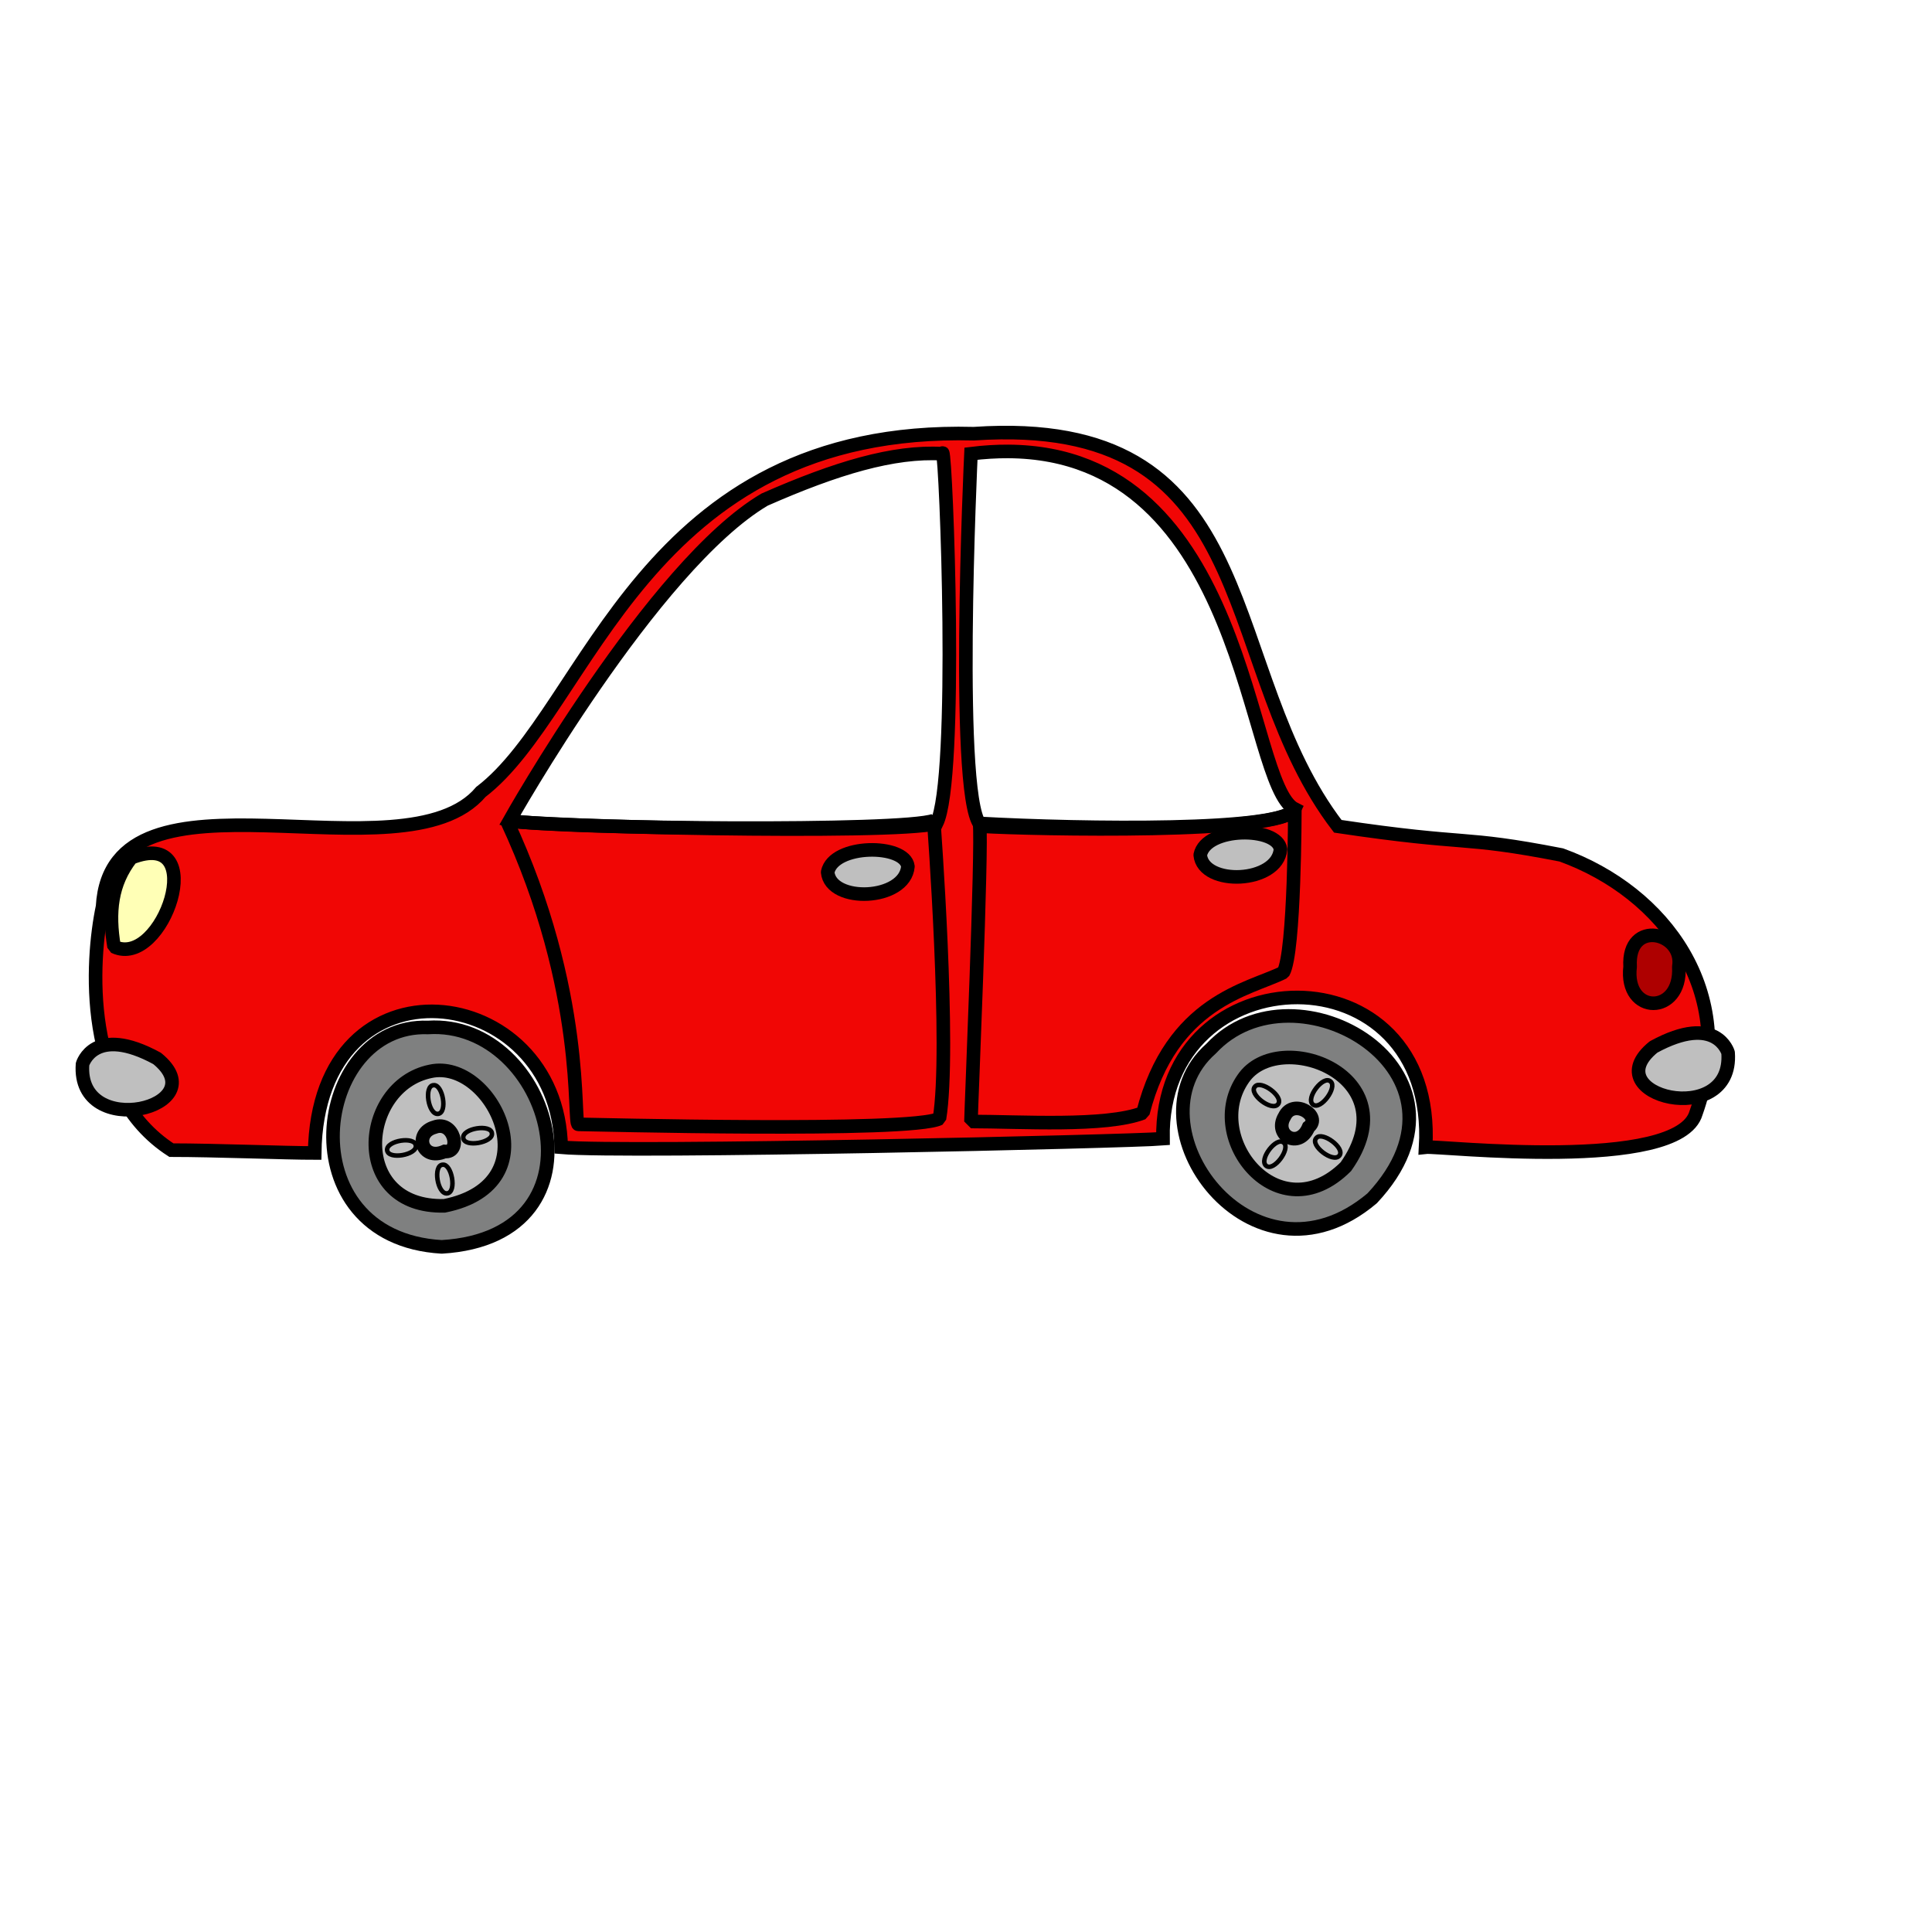 <?xml version="1.0" encoding="UTF-8" standalone="no"?>
<svg
   xmlns:dc="http://purl.org/dc/elements/1.1/"
   xmlns:cc="http://creativecommons.org/ns#"
   xmlns:rdf="http://www.w3.org/1999/02/22-rdf-syntax-ns#"
   xmlns:svg="http://www.w3.org/2000/svg"
   xmlns="http://www.w3.org/2000/svg"
   xmlns:sodipodi="http://sodipodi.sourceforge.net/DTD/sodipodi-0.dtd"
   xmlns:inkscape="http://www.inkscape.org/namespaces/inkscape"
   id="svg548"
   height="400pt"
   width="400pt"
   version="1.1"
   sodipodi:docname="toy_car.svg"
   inkscape:version="0.92.4 (unknown)"
   inkscape:export-filename="/home/tt/ubuntu/VSCodeProjects/BucketGame/toy_car.png"
   inkscape:export-xdpi="90"
   inkscape:export-ydpi="90">
  <defs
     id="defs36">
    <filter
       style="color-interpolation-filters:sRGB;"
       inkscape:label="Greyscale"
       id="filter910">
      <feColorMatrix
         values="0.21 0.72 0.072 0.39 0 0.21 0.72 0.072 0.39 0 0.21 0.72 0.072 0.39 0 0 0 0 1 0 "
         id="feColorMatrix908" />
    </filter>
    <filter
       style="color-interpolation-filters:sRGB;"
       inkscape:label="Greyscale"
       id="filter914">
      <feColorMatrix
         values="0.21 0.72 0.072 0.39 0 0.21 0.72 0.072 0.39 0 0.21 0.72 0.072 0.39 0 0 0 0 1 0 "
         id="feColorMatrix912" />
    </filter>
    <filter
       style="color-interpolation-filters:sRGB;"
       inkscape:label="Greyscale"
       id="filter918">
      <feColorMatrix
         values="0.21 0.72 0.072 0.39 0 0.21 0.72 0.072 0.39 0 0.21 0.72 0.072 0.39 0 0 0 0 1 0 "
         id="feColorMatrix916" />
    </filter>
    <filter
       style="color-interpolation-filters:sRGB;"
       inkscape:label="Greyscale"
       id="filter922">
      <feColorMatrix
         values="0.21 0.72 0.072 0.39 0 0.21 0.72 0.072 0.39 0 0.21 0.72 0.072 0.39 0 0 0 0 1 0 "
         id="feColorMatrix920" />
    </filter>
    <filter
       style="color-interpolation-filters:sRGB;"
       inkscape:label="Greyscale"
       id="filter926">
      <feColorMatrix
         values="0.21 0.72 0.072 0.39 0 0.21 0.72 0.072 0.39 0 0.21 0.72 0.072 0.39 0 0 0 0 1 0 "
         id="feColorMatrix924" />
    </filter>
    <filter
       style="color-interpolation-filters:sRGB;"
       inkscape:label="Greyscale"
       id="filter930">
      <feColorMatrix
         values="0.21 0.72 0.072 0.39 0 0.21 0.72 0.072 0.39 0 0.21 0.72 0.072 0.39 0 0 0 0 1 0 "
         id="feColorMatrix928" />
    </filter>
    <filter
       style="color-interpolation-filters:sRGB;"
       inkscape:label="Greyscale"
       id="filter934">
      <feColorMatrix
         values="0.21 0.72 0.072 0.39 0 0.21 0.72 0.072 0.39 0 0.21 0.72 0.072 0.39 0 0 0 0 1 0 "
         id="feColorMatrix932" />
    </filter>
    <filter
       style="color-interpolation-filters:sRGB;"
       inkscape:label="Greyscale"
       id="filter938">
      <feColorMatrix
         values="0.21 0.72 0.072 0.39 0 0.21 0.72 0.072 0.39 0 0.21 0.72 0.072 0.39 0 0 0 0 1 0 "
         id="feColorMatrix936" />
    </filter>
    <filter
       style="color-interpolation-filters:sRGB;"
       inkscape:label="Greyscale"
       id="filter942">
      <feColorMatrix
         values="0.21 0.72 0.072 0.39 0 0.21 0.72 0.072 0.39 0 0.21 0.72 0.072 0.39 0 0 0 0 1 0 "
         id="feColorMatrix940" />
    </filter>
    <filter
       style="color-interpolation-filters:sRGB;"
       inkscape:label="Greyscale"
       id="filter946">
      <feColorMatrix
         values="0.21 0.72 0.072 0.39 0 0.21 0.72 0.072 0.39 0 0.21 0.72 0.072 0.39 0 0 0 0 1 0 "
         id="feColorMatrix944" />
    </filter>
    <filter
       style="color-interpolation-filters:sRGB;"
       inkscape:label="Greyscale"
       id="filter950">
      <feColorMatrix
         values="0.21 0.72 0.072 0.39 0 0.21 0.72 0.072 0.39 0 0.21 0.72 0.072 0.39 0 0 0 0 1 0 "
         id="feColorMatrix948" />
    </filter>
  </defs>
  <sodipodi:namedview
     pagecolor="#ffffff"
     bordercolor="#666666"
     borderopacity="1"
     objecttolerance="10"
     gridtolerance="10"
     guidetolerance="10"
     inkscape:pageopacity="0"
     inkscape:pageshadow="2"
     inkscape:window-width="1855"
     inkscape:window-height="1056"
     id="namedview34"
     showgrid="false"
     inkscape:zoom="0.41018746"
     inkscape:cx="-96.034499"
     inkscape:cy="731.67911"
     inkscape:window-x="65"
     inkscape:window-y="24"
     inkscape:window-maximized="1"
     inkscape:current-layer="svg548" />
  <path
     style="fill:#f10605;fill-opacity:1;stroke:#000000;stroke-opacity:1;stroke-width:3.75;stroke-miterlimit:4;stroke-dasharray:none;filter:url(#filter950)"
     d="M 276.191 119.418 C 273.829 119.447 271.377 119.548 268.83 119.721 C 177.06 117.341 162.82 195.659 132.75 218.609 C 111.392 243.919 30.7 207.53 28.32 250.25 C 25.158 265.28 22.786 301.68 47.311 317.5 C 59.178 317.5 78.956 318.289 86.867 318.289 C 87.658 262.119 154.11 270.821 154.91 316.711 C 173.1 318.291 311.549 315.13 321.039 314.34 C 320.219 262.84 396.781 261.08 393.551 316.68 C 397.261 316.26 463.449 323.831 468.199 307.221 C 480.059 273.991 459.49 246.3 431.01 236.01 C 402.53 230.47 406.491 233.64 369.301 228.1 C 336.344 185.184 349.428 118.507 276.191 119.418 z M 278.324 124.619 C 344.666 124.974 343.867 216.563 357.439 223.35 C 354.269 230.47 284.649 228.89 271.199 228.1 C 263.289 224.94 268.039 125.25 268.039 125.25 C 271.636 124.805 275.062 124.602 278.324 124.619 z M 260.213 125.02 C 261.157 125.572 264.671 215.046 258.539 227.311 C 245.889 230.481 146.2 228.1 140.66 226.52 C 140.66 226.52 180.22 156.11 211.08 137.91 C 230.85 129.21 246.681 124.46 260.131 125.25 C 260.156 125.077 260.182 125.002 260.213 125.02 z "
     id="path606" />
  <path
     id="path609"
     stroke-linejoin="bevel"
     d="m23.734 294.3c-5.538 7.12-6.329 15.04-4.747 24.53 13.45 6.33 26.899-33.23 4.747-24.53z"
     fill-rule="evenodd"
     transform="translate(12.5 -57.5)"
     stroke="#000"
     stroke-width="3.75"
     fill="#ffffb6"
     style="filter:url(#filter946)" />
  <path
     id="path610"
     stroke-linejoin="bevel"
     d="m439.87 312.5c1.59-9.49-14.24-13.45-13.45 0-1.58 13.45 14.24 13.45 13.45 0z"
     fill-rule="evenodd"
     transform="translate(23.576 -45.633)"
     stroke="#000"
     stroke-width="3.75"
     fill="#ae0000"
     style="filter:url(#filter942)" />
  <path
     id="path611"
     stroke-linejoin="bevel"
     d="m10.285 351.26s3.164-11.07 20.569-1.58c16.614 13.45-22.152 22.95-20.569 1.58z"
     fill-rule="evenodd"
     transform="translate(12.5 -57.5)"
     stroke="#000"
     stroke-width="3.75"
     fill="#bfbfbf"
     style="filter:url(#filter938)" />
  <path
     id="path613"
     stroke-linejoin="bevel"
     d="m10.285 351.26s3.164-11.07 20.569-1.58c16.614 13.45-22.152 22.95-20.569 1.58z"
     fill-rule="evenodd"
     transform="matrix(-1 0 0 1 487.33 -60.665)"
     stroke="#000"
     stroke-width="3.75"
     fill="#bfbfbf"
     style="filter:url(#filter934)" />
  <path
     id="path615"
     stroke-linejoin="bevel"
     d="m127.37 284.02c22.15 47.47 18.2 83.86 19.78 83.86 3.17 0 91.77 2.37 99.69-1.58 3.16-18.99-1.59-82.28-1.59-82.28-8.7 3.16-100.47 2.37-117.88 0z"
     transform="translate(12.5 -57.5)"
     stroke="#000"
     stroke-width="3.75"
     fill="none"
     style="filter:url(#filter930)" />
  <path
     id="path616"
     stroke-linejoin="bevel"
     d="m257.91 284.81c0.79 6.33-2.37 79.91-2.37 82.28 13.45 0 37.18 1.58 47.47-2.37 7.91-30.86 29.13-34.02 38.76-38.77 3.17-5.54 3.17-45.1 3.17-45.1-3.17 6.33-58.55 5.54-87.03 3.96z"
     transform="translate(12.5 -57.5)"
     stroke="#000"
     stroke-width="3.75"
     fill="none"
     style="filter:url(#filter926)" />
  <path
     id="path617"
     stroke-linejoin="bevel"
     d="m238.13 296.68c-0.79-6.33-20.57-6.33-22.15 1.58 0.79 8.7 21.36 7.91 22.15-1.58z"
     fill-rule="evenodd"
     transform="translate(12.5 -57.5)"
     stroke="#000"
     stroke-width="3.75"
     fill="#bfbfbf"
     style="filter:url(#filter922)" />
  <path
     id="path618"
     stroke-linejoin="bevel"
     d="m238.13 296.68c-0.79-6.33-20.57-6.33-22.15 1.58 0.79 8.7 21.36 7.91 22.15-1.58z"
     fill-rule="evenodd"
     transform="translate(115.35 -62.247)"
     stroke="#000"
     stroke-width="3.75"
     fill="#bfbfbf"
     style="filter:url(#filter918)" />
  <g
     id="g631"
     stroke="#000"
     transform="matrix(.999 -.042 .042 .999 -2.888 -52.638)"
     style="filter:url(#filter914)">
    <path
       id="path612"
       stroke-linejoin="bevel"
       d="m105.22 341.89c-31.652-2.5-41.787 56.37 1.25 60.68 47.79-0.79 32.87-61.47-1.25-60.68z"
       fill-rule="evenodd"
       transform="translate(1.582 -.791)"
       stroke-width="3.75"
       fill="#7f8080" />
    <path
       id="path625"
       stroke-width="3.75"
       fill-rule="evenodd"
       fill="#bfbfbf"
       d="m107.01 353.23c17.04-2.95 32.71 32.49 2.27 37.26-26.127-0.45-22.037-34.08-2.27-37.26z" />
    <path
       id="path626"
       stroke-width="3.75"
       fill="none"
       d="m107.46 368.68c5.46-1.82 7.27 7.5 2.5 6.82-6.36 2.5-8.4-5.46-2.5-6.82z" />
    <path
       id="path627"
       stroke-width="1.25"
       fill="none"
       d="m107.69 357.09c-2.73 0-1.82 8.18 0.91 7.96 2.73-0.23 1.59-8.18-0.91-7.96z" />
    <path
       id="path628"
       stroke-width="1.25"
       transform="translate(1.59 22.038)"
       fill="none"
       d="m107.69 357.09c-2.73 0-1.82 8.18 0.91 7.96 2.73-0.23 1.59-8.18-0.91-7.96z" />
    <path
       id="path629"
       stroke-width="1.25"
       transform="matrix(6.123e-17 1 -1 6.123e-17 480.31 263.41)"
       fill="none"
       d="m107.69 357.09c-2.73 0-1.82 8.18 0.91 7.96 2.73-0.23 1.59-8.18-0.91-7.96z" />
    <path
       id="path630"
       stroke-width="1.25"
       transform="matrix(6.123e-17 1 -1 6.123e-17 459.18 265.91)"
       fill="none"
       d="m107.69 357.09c-2.73 0-1.82 8.18 0.91 7.96 2.73-0.23 1.59-8.18-0.91-7.96z" />
  </g>
  <g
     id="g639"
     stroke="#000"
     transform="matrix(.696 -.718 .718 .696 15.102 128.74)"
     style="filter:url(#filter910)">
    <path
       id="path640"
       stroke-linejoin="bevel"
       d="m105.22 341.89c-31.652-2.5-41.787 56.37 1.25 60.68 47.79-0.79 32.87-61.47-1.25-60.68z"
       fill-rule="evenodd"
       transform="translate(1.582 -.791)"
       stroke-width="3.75"
       fill="#7f8080" />
    <path
       id="path641"
       stroke-width="3.75"
       fill-rule="evenodd"
       fill="#bfbfbf"
       d="m107.01 353.23c17.04-2.95 32.71 32.49 2.27 37.26-26.127-0.45-22.037-34.08-2.27-37.26z" />
    <path
       id="path642"
       stroke-width="3.75"
       fill="none"
       d="m107.46 368.68c5.46-1.82 7.27 7.5 2.5 6.82-6.36 2.5-8.4-5.46-2.5-6.82z" />
    <path
       id="path643"
       stroke-width="1.25"
       fill="none"
       d="m107.69 357.09c-2.73 0-1.82 8.18 0.91 7.96 2.73-0.23 1.59-8.18-0.91-7.96z" />
    <path
       id="path644"
       stroke-width="1.25"
       transform="translate(1.59 22.038)"
       fill="none"
       d="m107.69 357.09c-2.73 0-1.82 8.18 0.91 7.96 2.73-0.23 1.59-8.18-0.91-7.96z" />
    <path
       id="path645"
       stroke-width="1.25"
       transform="matrix(6.123e-17 1 -1 6.123e-17 480.31 263.41)"
       fill="none"
       d="m107.69 357.09c-2.73 0-1.82 8.18 0.91 7.96 2.73-0.23 1.59-8.18-0.91-7.96z" />
    <path
       id="path646"
       stroke-width="1.25"
       transform="matrix(6.123e-17 1 -1 6.123e-17 459.18 265.91)"
       fill="none"
       d="m107.69 357.09c-2.73 0-1.82 8.18 0.91 7.96 2.73-0.23 1.59-8.18-0.91-7.96z" />
  </g>
</svg>
